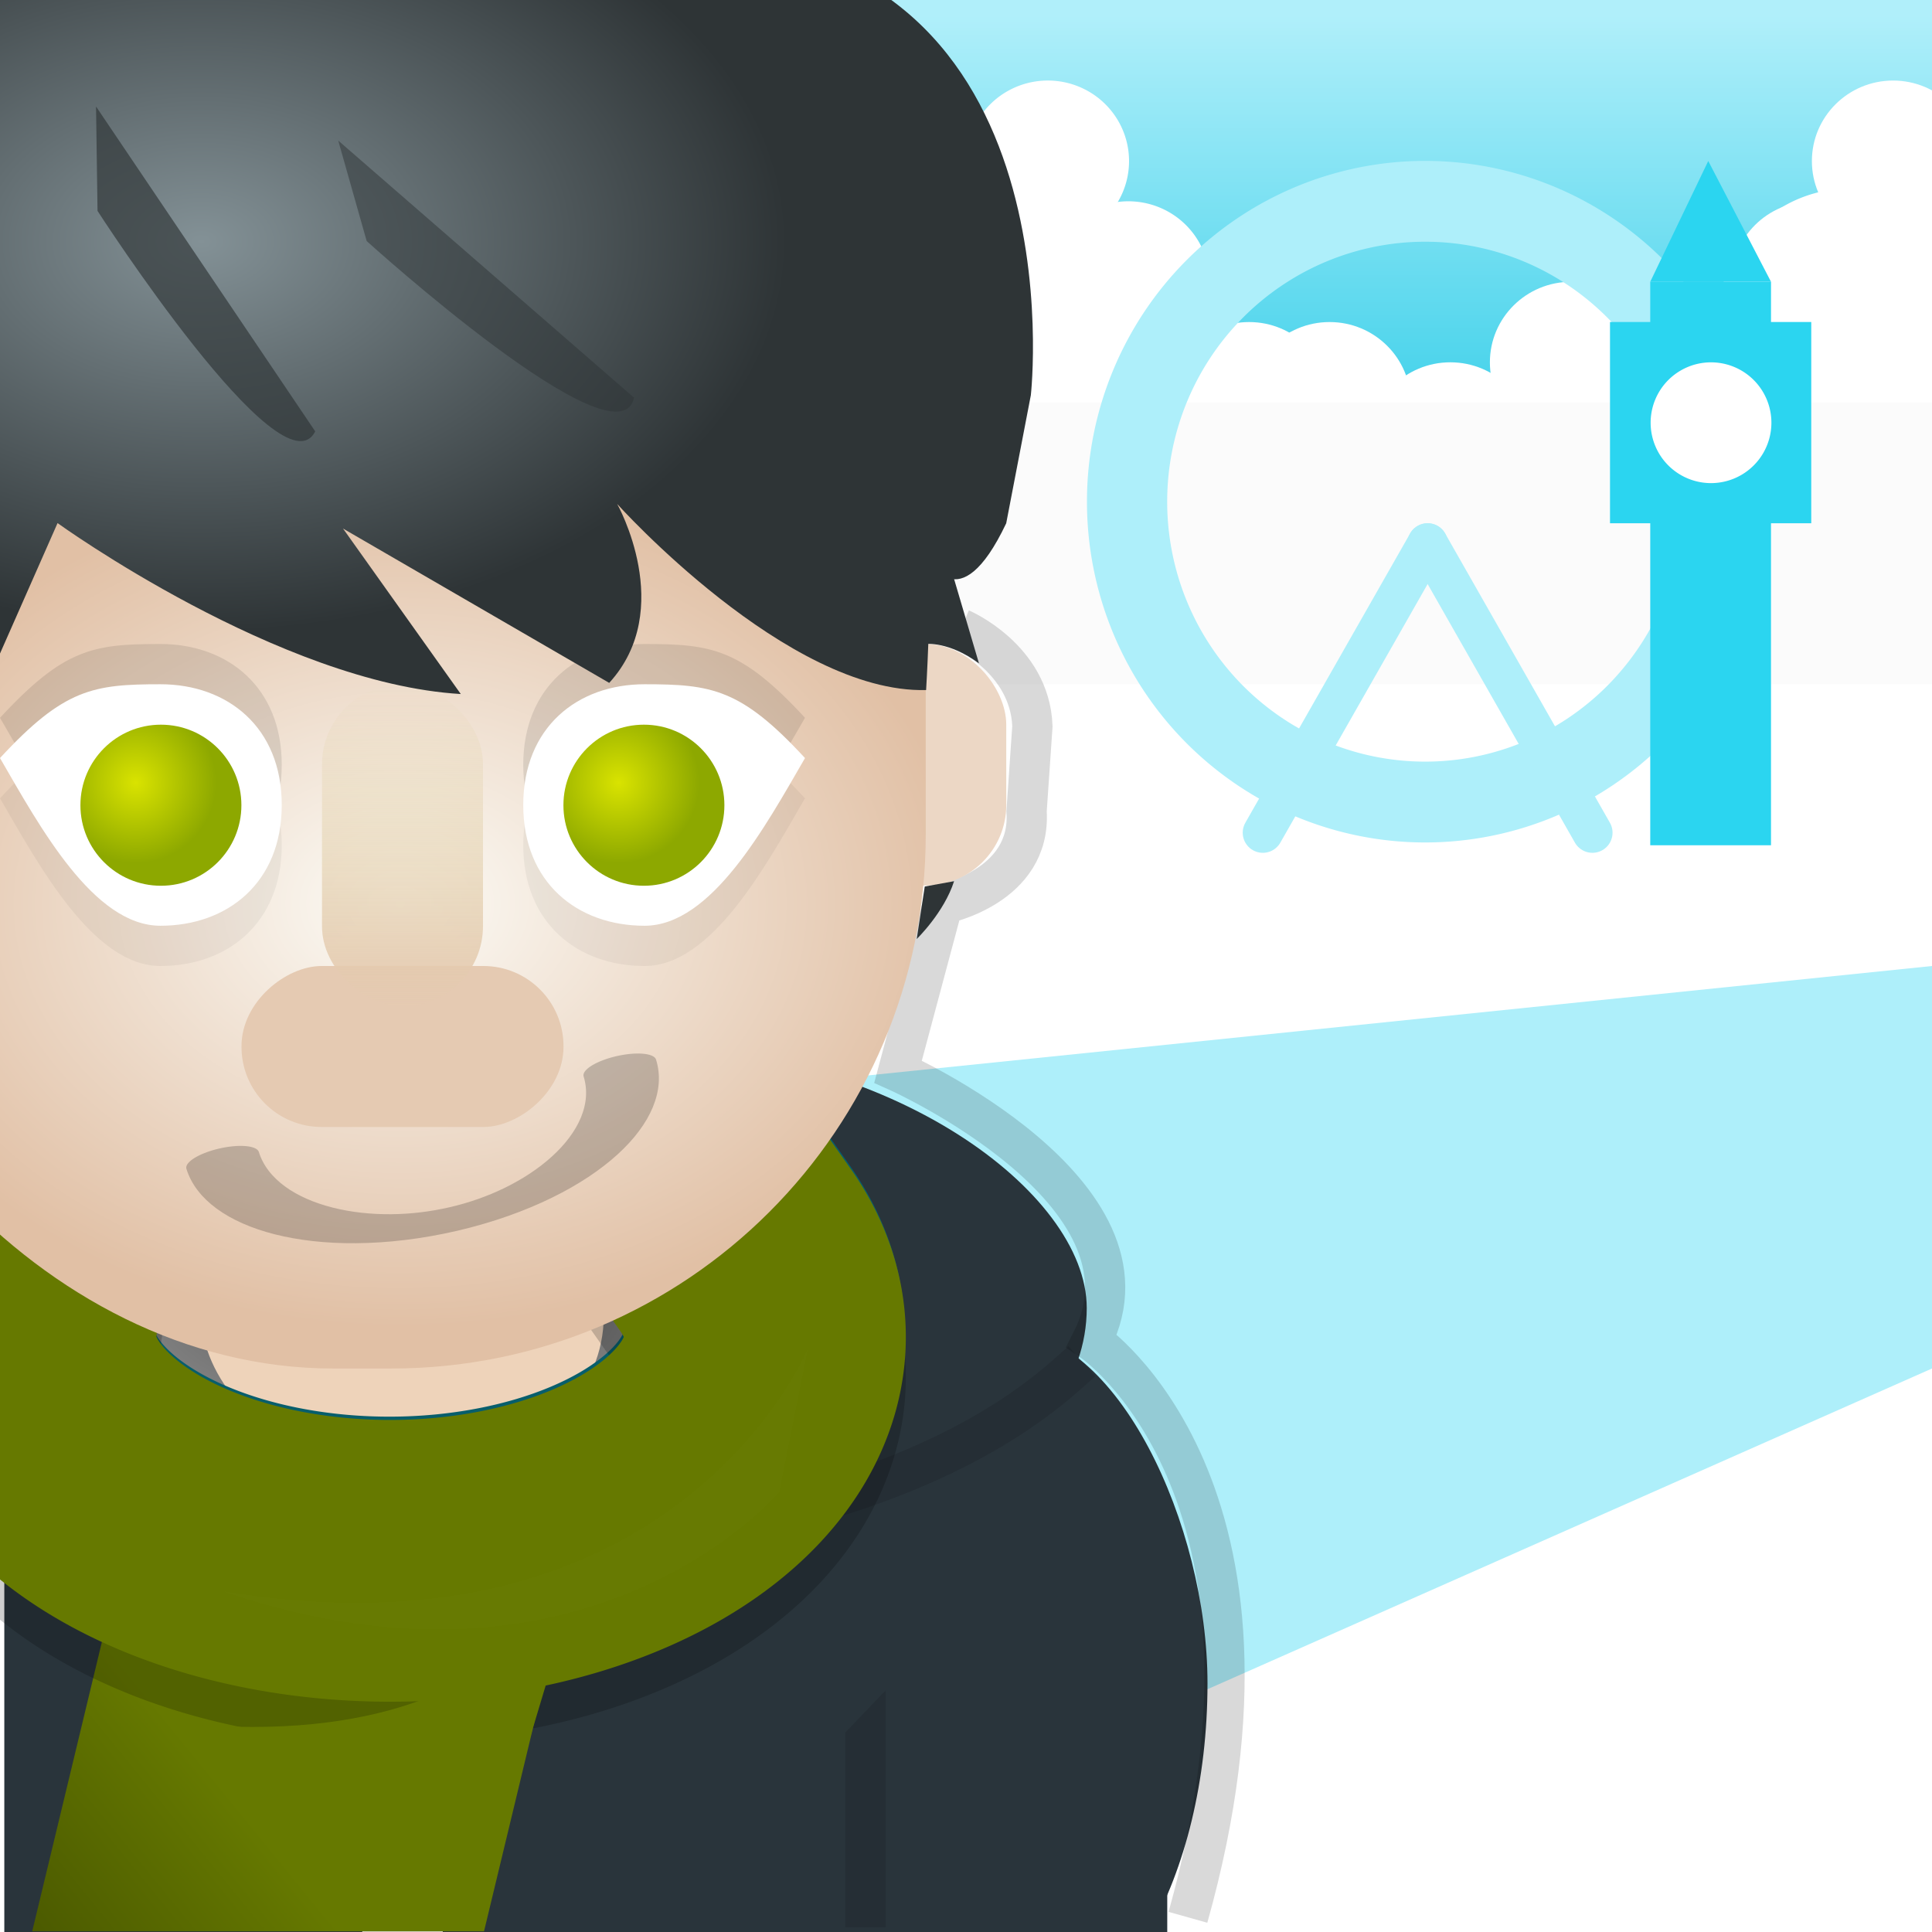<?xml version="1.0" encoding="UTF-8" standalone="no"?>
<!-- Created with Inkscape (http://www.inkscape.org/) -->

<svg
   xmlns:dc="http://purl.org/dc/elements/1.1/"
   xmlns:cc="http://creativecommons.org/ns#"
   xmlns:rdf="http://www.w3.org/1999/02/22-rdf-syntax-ns#"
   xmlns:svg="http://www.w3.org/2000/svg"
   xmlns="http://www.w3.org/2000/svg"
   xmlns:xlink="http://www.w3.org/1999/xlink"
   xmlns:sodipodi="http://sodipodi.sourceforge.net/DTD/sodipodi-0.dtd"
   xmlns:inkscape="http://www.inkscape.org/namespaces/inkscape"
   width="48px"
   height="48px"
   id="svg2985"
   version="1.1"
   inkscape:version="0.48.2 r9819"
   sodipodi:docname="london-winter.svg"
   inkscape:export-filename="/Users/hbons/SparkleShare/hbons-avatars/london-winter.png"
   inkscape:export-xdpi="240"
   inkscape:export-ydpi="240">
  <defs
     id="defs2987">
    <linearGradient
       inkscape:collect="always"
       id="linearGradient6771">
      <stop
         style="stop-color:#667900;stop-opacity:1"
         offset="0"
         id="stop6773" />
      <stop
         style="stop-color:#4c5b00;stop-opacity:1"
         offset="1"
         id="stop6775" />
    </linearGradient>
    <linearGradient
       inkscape:collect="always"
       id="linearGradient6727">
      <stop
         style="stop-color:#b0effa;stop-opacity:1"
         offset="0"
         id="stop6729" />
      <stop
         style="stop-color:#10c4e3;stop-opacity:1"
         offset="1"
         id="stop6731" />
    </linearGradient>
    <linearGradient
       id="linearGradient4158">
      <stop
         style="stop-color:#545454;stop-opacity:1"
         offset="0"
         id="stop4160" />
      <stop
         style="stop-color:#a4a4a4;stop-opacity:1"
         offset="1"
         id="stop4162" />
    </linearGradient>
    <linearGradient
       inkscape:collect="always"
       id="linearGradient4078">
      <stop
         style="stop-color:#e5cab2;stop-opacity:1"
         offset="0"
         id="stop4080" />
      <stop
         style="stop-color:#ddcf9b;stop-opacity:0;"
         offset="1"
         id="stop4082" />
    </linearGradient>
    <linearGradient
       inkscape:collect="always"
       id="linearGradient3954">
      <stop
         style="stop-color:#d9e300;stop-opacity:1"
         offset="0"
         id="stop3956" />
      <stop
         style="stop-color:#8da800;stop-opacity:1"
         offset="1"
         id="stop3958" />
    </linearGradient>
    <linearGradient
       inkscape:collect="always"
       id="linearGradient3898">
      <stop
         style="stop-color:#839196;stop-opacity:1"
         offset="0"
         id="stop3900" />
      <stop
         style="stop-color:#2e3436;stop-opacity:1"
         offset="1"
         id="stop3902" />
    </linearGradient>
    <linearGradient
       inkscape:collect="always"
       id="linearGradient3858">
      <stop
         style="stop-color:#fcfbf6;stop-opacity:1"
         offset="0"
         id="stop3860" />
      <stop
         style="stop-color:#e1c0a5;stop-opacity:1"
         offset="1"
         id="stop3862" />
    </linearGradient>
    <radialGradient
       inkscape:collect="always"
       xlink:href="#linearGradient3858"
       id="radialGradient3864"
       cx="10.222"
       cy="23.392"
       fx="10.222"
       fy="23.392"
       r="14.5"
       gradientTransform="matrix(0.966,1.9010398e-8,0,0.726,0.069,5.47)"
       gradientUnits="userSpaceOnUse" />
    <radialGradient
       inkscape:collect="always"
       xlink:href="#linearGradient3898"
       id="radialGradient3904"
       cx="5"
       cy="7.41"
       fx="5"
       fy="7.41"
       r="14.556"
       gradientTransform="matrix(1,0,0,0.666,0,1.066)"
       gradientUnits="userSpaceOnUse" />
    <radialGradient
       inkscape:collect="always"
       xlink:href="#linearGradient3954"
       id="radialGradient3960"
       cx="14.086"
       cy="16.591"
       fx="14.086"
       fy="16.591"
       r="2.125"
       gradientTransform="matrix(1,0,0,1.618,0,-10.623)"
       gradientUnits="userSpaceOnUse" />
    <radialGradient
       inkscape:collect="always"
       xlink:href="#linearGradient3954"
       id="radialGradient3964"
       gradientUnits="userSpaceOnUse"
       gradientTransform="matrix(1,0,0,1.618,0,-10.623)"
       cx="14.086"
       cy="16.591"
       fx="14.086"
       fy="16.591"
       r="2.125" />
    <linearGradient
       inkscape:collect="always"
       xlink:href="#linearGradient4078"
       id="linearGradient4084"
       x1="19"
       y1="-10"
       x2="27"
       y2="-10"
       gradientUnits="userSpaceOnUse"
       gradientTransform="translate(-44,0)" />
    <radialGradient
       inkscape:collect="always"
       xlink:href="#linearGradient4158"
       id="radialGradient4164"
       cx="10.438"
       cy="35.332"
       fx="10.438"
       fy="35.332"
       r="12.562"
       gradientTransform="matrix(0.955,0,0,0.398,-0.095,18.468)"
       gradientUnits="userSpaceOnUse" />
    <linearGradient
       inkscape:collect="always"
       xlink:href="#linearGradient6727"
       id="linearGradient6733"
       x1="36.75"
       y1="-0.375"
       x2="36.75"
       y2="-14.627"
       gradientUnits="userSpaceOnUse" />
    <filter
       inkscape:collect="always"
       id="filter6765"
       x="-0.068"
       width="1.136"
       y="-0.164"
       height="1.327">
      <feGaussianBlur
         inkscape:collect="always"
         stdDeviation="0.527"
         id="feGaussianBlur6767" />
    </filter>
    <linearGradient
       inkscape:collect="always"
       xlink:href="#linearGradient6771"
       id="linearGradient6777"
       x1="-16.581"
       y1="46.001"
       x2="-12.943"
       y2="49.728"
       gradientUnits="userSpaceOnUse" />
    <filter
       inkscape:collect="always"
       id="filter6829"
       x="-0.08"
       width="1.16"
       y="-0.167"
       height="1.333">
      <feGaussianBlur
         inkscape:collect="always"
         stdDeviation="0.482"
         id="feGaussianBlur6831" />
    </filter>
  </defs>
  <sodipodi:namedview
     id="base"
     pagecolor="#000000"
     bordercolor="#cc0000"
     borderopacity="1"
     inkscape:pageopacity="1"
     inkscape:pageshadow="2"
     inkscape:zoom="5.6568542"
     inkscape:cx="39.066782"
     inkscape:cy="33.866432"
     inkscape:current-layer="layer1"
     showgrid="false"
     inkscape:grid-bbox="true"
     inkscape:document-units="px"
     inkscape:window-width="1366"
     inkscape:window-height="720"
     inkscape:window-x="0"
     inkscape:window-y="0"
     inkscape:window-maximized="1"
     showguides="true"
     inkscape:guide-bbox="true"
     inkscape:snap-bbox="true"
     inkscape:snap-nodes="false"
     showborder="false"
     inkscape:showpageshadow="false"
     inkscape:snap-bbox-midpoints="false"
     borderlayer="false">
    <inkscape:grid
       type="xygrid"
       id="grid3896"
       empspacing="5"
       visible="true"
       enabled="true"
       snapvisiblegridlinesonly="true" />
  </sodipodi:namedview>
  <g
     id="layer1"
     inkscape:label="Layer 1"
     inkscape:groupmode="layer">
    <path
       transform="scale(1,-1)"
       style="fill:url(#linearGradient6733);fill-opacity:1;stroke:none"
       d="M -0.25,-29 48,-29 48,2 -0.25,2 z"
       id="rect3792"
       inkscape:connector-curvature="0"
       sodipodi:nodetypes="ccccc" />
    <g
       id="g4355"
       transform="translate(0,-1)">
      <path
         transform="matrix(0.617,0,0,0.612,14.383,6.97)"
         d="m 43.222,4.955 c 0,1.806 -1.464,3.27 -3.27,3.27 -1.806,0 -3.27,-1.464 -3.27,-3.27 0,-1.806 1.464,-3.27 3.27,-3.27 1.806,0 3.27,1.464 3.27,3.27 z"
         sodipodi:ry="3.2703688"
         sodipodi:rx="3.2703688"
         sodipodi:cy="4.9548745"
         sodipodi:cx="39.951534"
         id="path4142"
         style="fill:#ffffff;fill-opacity:1;stroke:none"
         sodipodi:type="arc" />
      <path
         transform="translate(6,4)"
         d="m 43.222,4.955 a 3.27,3.27 0 1 1 -6.541,0 3.27,3.27 0 1 1 6.541,0 z"
         sodipodi:ry="3.2703688"
         sodipodi:rx="3.2703688"
         sodipodi:cy="4.9548745"
         sodipodi:cx="39.951534"
         id="path4089"
         style="fill:#ffffff;fill-opacity:1;stroke:none"
         sodipodi:type="arc" />
      <path
         sodipodi:type="arc"
         style="fill:#ffffff;fill-opacity:1;stroke:none"
         id="path4134"
         sodipodi:cx="39.951534"
         sodipodi:cy="4.9548745"
         sodipodi:rx="3.2703688"
         sodipodi:ry="3.2703688"
         d="m 43.222,4.955 a 3.27,3.27 0 1 1 -6.541,0 3.27,3.27 0 1 1 6.541,0 z"
         transform="matrix(0.617,0,0,0.612,2.383,6.97)" />
      <path
         transform="matrix(0.617,0,0,0.612,11.383,8.97)"
         d="m 43.222,4.955 c 0,1.806 -1.464,3.27 -3.27,3.27 -1.806,0 -3.27,-1.464 -3.27,-3.27 0,-1.806 1.464,-3.27 3.27,-3.27 1.806,0 3.27,1.464 3.27,3.27 z"
         sodipodi:ry="3.2703688"
         sodipodi:rx="3.2703688"
         sodipodi:cy="4.9548745"
         sodipodi:cx="39.951534"
         id="path4146"
         style="fill:#ffffff;fill-opacity:1;stroke:none"
         sodipodi:type="arc" />
      <path
         sodipodi:type="arc"
         style="fill:#ffffff;fill-opacity:1;stroke:none"
         id="path4148"
         sodipodi:cx="39.951534"
         sodipodi:cy="4.9548745"
         sodipodi:rx="3.2703688"
         sodipodi:ry="3.2703688"
         d="m 43.222,4.955 c 0,1.806 -1.464,3.27 -3.27,3.27 -1.806,0 -3.27,-1.464 -3.27,-3.27 0,-1.806 1.464,-3.27 3.27,-3.27 1.806,0 3.27,1.464 3.27,3.27 z"
         transform="matrix(0.617,0,0,0.612,8.383,7.97)" />
      <path
         transform="matrix(0.617,0,0,0.612,6.383,7.97)"
         d="m 43.222,4.955 c 0,1.806 -1.464,3.27 -3.27,3.27 -1.806,0 -3.27,-1.464 -3.27,-3.27 0,-1.806 1.464,-3.27 3.27,-3.27 1.806,0 3.27,1.464 3.27,3.27 z"
         sodipodi:ry="3.2703688"
         sodipodi:rx="3.2703688"
         sodipodi:cy="4.9548745"
         sodipodi:cx="39.951534"
         id="path4168"
         style="fill:#ffffff;fill-opacity:1;stroke:none"
         sodipodi:type="arc" />
      <path
         transform="matrix(0.617,0,0,0.612,3.383,4.97)"
         d="m 43.222,4.955 a 3.27,3.27 0 1 1 -6.541,0 3.27,3.27 0 1 1 6.541,0 z"
         sodipodi:ry="3.2703688"
         sodipodi:rx="3.2703688"
         sodipodi:cy="4.9548745"
         sodipodi:cx="39.951534"
         id="path4136"
         style="fill:#ffffff;fill-opacity:1;stroke:none"
         sodipodi:type="arc" />
      <path
         sodipodi:type="arc"
         style="fill:#ffffff;fill-opacity:1;stroke:none"
         id="path4130"
         sodipodi:cx="39.951534"
         sodipodi:cy="4.9548745"
         sodipodi:rx="3.2703688"
         sodipodi:ry="3.2703688"
         d="m 43.222,4.955 a 3.27,3.27 0 1 1 -6.541,0 3.27,3.27 0 1 1 6.541,0 z"
         transform="matrix(0.617,0,0,0.612,1.383,1.97)" />
      <path
         transform="matrix(0.617,0,0,0.612,1.383,4.97)"
         d="m 43.222,4.955 a 3.27,3.27 0 1 1 -6.541,0 3.27,3.27 0 1 1 6.541,0 z"
         sodipodi:ry="3.2703688"
         sodipodi:rx="3.2703688"
         sodipodi:cy="4.9548745"
         sodipodi:cx="39.951534"
         id="path4132"
         style="fill:#ffffff;fill-opacity:1;stroke:none"
         sodipodi:type="arc" />
      <path
         sodipodi:type="arc"
         style="fill:#ffffff;fill-opacity:1;stroke:none"
         id="path4140"
         sodipodi:cx="39.951534"
         sodipodi:cy="4.9548745"
         sodipodi:rx="3.2703688"
         sodipodi:ry="3.2703688"
         d="m 43.222,4.955 c 0,1.806 -1.464,3.27 -3.27,3.27 -1.806,0 -3.27,-1.464 -3.27,-3.27 0,-1.806 1.464,-3.27 3.27,-3.27 1.806,0 3.27,1.464 3.27,3.27 z"
         transform="matrix(0.617,0,0,0.612,20.383,4.97)" />
      <path
         transform="matrix(0.617,0,0,0.612,22.383,1.97)"
         d="m 43.222,4.955 c 0,1.806 -1.464,3.27 -3.27,3.27 -1.806,0 -3.27,-1.464 -3.27,-3.27 0,-1.806 1.464,-3.27 3.27,-3.27 1.806,0 3.27,1.464 3.27,3.27 z"
         sodipodi:ry="3.2703688"
         sodipodi:rx="3.2703688"
         sodipodi:cy="4.9548745"
         sodipodi:cx="39.951534"
         id="path4138"
         style="fill:#ffffff;fill-opacity:1;stroke:none"
         sodipodi:type="arc" />
      <path
         sodipodi:type="arc"
         style="fill:#ffffff;fill-opacity:1;stroke:none"
         id="path4144"
         sodipodi:cx="39.951534"
         sodipodi:cy="4.9548745"
         sodipodi:rx="3.2703688"
         sodipodi:ry="3.2703688"
         d="m 43.222,4.955 c 0,1.806 -1.464,3.27 -3.27,3.27 -1.806,0 -3.27,-1.464 -3.27,-3.27 0,-1.806 1.464,-3.27 3.27,-3.27 1.806,0 3.27,1.464 3.27,3.27 z"
         transform="matrix(0.617,0,0,0.612,23.383,3.97)" />
    </g>
    <path
       style="fill:#fbfbfb;fill-opacity:1;stroke:none"
       d="M -0.625,10 48,10 48,37 -0.625,37 z"
       id="rect3966"
       inkscape:connector-curvature="0"
       sodipodi:nodetypes="ccccc" />
    <path
       style="fill:#ffffff;fill-opacity:1;stroke:none"
       d="M -0.625,17 48,17 48,48 -0.625,48 z"
       id="rect2997"
       inkscape:connector-curvature="0"
       sodipodi:nodetypes="ccccc" />
    <path
       style="fill:#aeeffa;fill-opacity:1;stroke:none"
       d="M -0.625,29 48,24 48,34 16.375,48 z"
       id="rect4033"
       inkscape:connector-curvature="0"
       sodipodi:nodetypes="ccccc" />
    <rect
       ry="11.062"
       rx="11.062"
       y="26"
       x="-5.25"
       height="13"
       width="32.25"
       id="rect3814"
       style="fill:#29343b;fill-opacity:1;stroke:none" />
    <rect
       style="fill:url(#radialGradient4164);fill-opacity:1;stroke:none"
       id="rect3947"
       width="24"
       height="10"
       x="-2.125"
       y="27"
       rx="11.062"
       ry="11.063" />
    <rect
       style="fill:#888a85;fill-opacity:1;stroke:none"
       id="rect3810"
       width="5.657"
       height="5.127"
       x="20.369"
       y="39.393" />
    <rect
       style="fill:#888a85;fill-opacity:1;stroke:none"
       id="rect3818"
       width="5.657"
       height="5.127"
       x="-10.631"
       y="34.393" />
    <rect
       style="fill:#d3d7cf;fill-opacity:1;stroke:none"
       id="rect3826"
       width="5.657"
       height="5.127"
       x="4.974"
       y="39.393"
       transform="scale(-1,1)" />
    <rect
       style="fill:#29343b;fill-opacity:1;stroke:none"
       id="rect3839"
       width="10"
       height="17.529"
       x="20"
       y="33.056"
       rx="11.062"
       ry="11.062" />
    <rect
       y="-10.375"
       x="-65.5"
       height="61.875"
       width="16.875"
       id="rect4048"
       style="fill:#000000;fill-opacity:1;stroke:none"
       transform="matrix(0,-1,1,0,0,0)" />
    <rect
       ry="3.314"
       rx="3.314"
       y="21.5"
       x="5"
       height="14.5"
       width="10"
       id="rect4122"
       style="fill:#eed3ba;fill-opacity:1;stroke:none" />
    <path
       style="fill:#a9a9a9;fill-opacity:1;stroke:none"
       d="M 11.031,39.156 17,38.812 l 0,3.188 -6,0 z"
       id="rect3916"
       inkscape:connector-curvature="0"
       sodipodi:nodetypes="ccccc" />
    <path
       sodipodi:nodetypes="cc"
       inkscape:connector-curvature="0"
       id="path3943"
       d="m -1.236,36.898 c 2.132,1.231 5.402,1.627 9.746,1.628"
       style="opacity:0.453;fill:none;stroke:#7b7b7b;stroke-width:1px;stroke-linecap:square;stroke-linejoin:miter;stroke-opacity:1" />
    <rect
       transform="scale(1,-1)"
       style="fill:none;stroke:#ffffff;stroke-width:2;stroke-miterlimit:4;stroke-opacity:1;stroke-dasharray:none"
       id="rect3906"
       width="50"
       height="50"
       x="-1"
       y="-49" />
    <path
       style="opacity:0.176;fill:none;stroke:#111517;stroke-width:1px;stroke-linecap:square;stroke-linejoin:miter;stroke-opacity:1"
       d="M 26.505,34.152 C 22.785,37.454 16.395,38.48 11.535,38.482"
       id="path3941"
       inkscape:connector-curvature="0"
       sodipodi:nodetypes="cc" />
    <path
       style="opacity:0.15;fill:none;stroke:#000000;stroke-width:1px;stroke-linecap:butt;stroke-linejoin:miter;stroke-opacity:1"
       d="M 29.514,47.635 C 32.515,36.951 27.125,33.312 27.125,33.312 29,29.625 22.312,26.625 22.312,26.625 l 1.114,-4.164 c 0,0 2.204,-0.43 2.079,-2.305 l 0.145,-2.113 C 25.588,16.356 23.875,15.625 23.875,15.625"
       id="path4100"
       inkscape:connector-curvature="0"
       sodipodi:nodetypes="ccccccc" />
    <path
       sodipodi:type="arc"
       style="fill:none;stroke:#aeeffa;stroke-width:2.523;stroke-miterlimit:4;stroke-opacity:1;stroke-dasharray:none"
       id="path3833"
       sodipodi:cx="33"
       sodipodi:cy="11.75"
       sodipodi:rx="9.375"
       sodipodi:ry="9.375"
       d="m 42.375,11.75 a 9.375,9.375 0 1 1 -18.75,0 9.375,9.375 0 1 1 18.75,0 z"
       transform="matrix(0.79,0,0,0.796,9.338,3.111)" />
    <rect
       style="fill:#2bd5f0;fill-opacity:1;stroke:none"
       id="rect3949"
       width="5"
       height="5"
       x="40"
       y="8" />
    <path
       style="fill:#29343b;fill-opacity:1;stroke:none"
       d="m 29,42.728 -4.428,-4.971 -24.465,0 0,10.243 28.893,0 z"
       id="rect3926"
       inkscape:connector-curvature="0"
       sodipodi:nodetypes="cccccc" />
    <path
       style="fill:#111517;fill-opacity:1;stroke:none;opacity:0.176"
       d="M 21,43.046 22,42 l 0,5.884 -1,0 z"
       id="rect3887"
       inkscape:connector-curvature="0"
       sodipodi:nodetypes="ccccc" />
    <path
       style="fill:#2bd5f0;fill-opacity:1;stroke:none"
       d="M 41,7 42.441,4 44,7 z"
       id="rect3951"
       inkscape:connector-curvature="0"
       sodipodi:nodetypes="cccc" />
    <g
       id="g4205"
       transform="translate(0,-2)"
       style="stroke:#10c6e3;stroke-opacity:1;fill:#000000;fill-opacity:0">
      <path
         sodipodi:nodetypes="cc"
         inkscape:connector-curvature="0"
         id="path4178"
         d="M 35.469,15.5 31.375,22.688"
         style="fill:#000000;stroke:#aeeffa;stroke-width:1px;stroke-linecap:round;stroke-linejoin:miter;stroke-opacity:1;fill-opacity:0" />
      <path
         sodipodi:nodetypes="cc"
         style="fill:#000000;stroke:#aeeffa;stroke-width:1px;stroke-linecap:round;stroke-linejoin:miter;stroke-opacity:1;fill-opacity:0"
         d="m 35.469,15.5 4.094,7.188"
         id="path4180"
         inkscape:connector-curvature="0" />
    </g>
    <path
       style="fill:#ffffff;fill-opacity:1;stroke:none"
       d="m 48,40 0,8 -11.625,0 z"
       id="rect4200"
       inkscape:connector-curvature="0"
       sodipodi:nodetypes="cccc" />
    <rect
       y="7"
       x="41"
       height="14"
       width="3"
       id="rect3828"
       style="fill:#2bd5f0;fill-opacity:1;stroke:none" />
    <path
       sodipodi:type="arc"
       style="fill:#ffffff;fill-opacity:1;stroke:none"
       id="path4213"
       sodipodi:cx="41.1875"
       sodipodi:cy="11.875"
       sodipodi:rx="1.0625"
       sodipodi:ry="1.0625"
       d="m 42.25,11.875 a 1.062,1.062 0 1 1 -2.125,0 1.062,1.062 0 1 1 2.125,0 z"
       transform="matrix(1.412,0,0,1.412,-15.647,-6.265)" />
    <rect
       style="opacity:0;fill:#f39b12;fill-opacity:1;stroke:none"
       id="rect4341"
       width="48"
       height="48"
       x="-2"
       y="0" />
    <path
       style="fill:none;stroke:#e0e0dc;stroke-width:2;stroke-linecap:square;stroke-linejoin:miter;stroke-miterlimit:4;stroke-opacity:1;stroke-dasharray:none"
       d="m 10,38.785 0,8.263"
       id="path3800"
       inkscape:connector-curvature="0"
       sodipodi:nodetypes="cc" />
    <rect
       style="fill:url(#linearGradient6777);fill-opacity:1;stroke:none"
       id="rect6707"
       width="11.225"
       height="9.636"
       x="-23.577"
       y="39.729"
       transform="matrix(-1,0,-0.234,0.972,0,0)" />
    <g
       id="g6627">
      <path
         sodipodi:open="true"
         sodipodi:end="9.5087947"
         sodipodi:start="5.8839986"
         transform="translate(-2.265,-2.177)"
         d="M 20.518,33.151 A 9.312,5.562 0 1 1 2.658,34.846"
         sodipodi:ry="5.5625"
         sodipodi:rx="9.3125"
         sodipodi:cy="35.3125"
         sodipodi:cx="11.9375"
         id="path6605"
         style="fill:none;stroke:#075e6c;stroke-width:7;stroke-linecap:square;stroke-miterlimit:4;stroke-opacity:1;stroke-dasharray:none"
         sodipodi:type="arc" />
      <path
         sodipodi:type="arc"
         style="fill:none;stroke:#000000;stroke-width:7;stroke-linecap:square;stroke-miterlimit:4;stroke-opacity:1;stroke-dasharray:none;filter:url(#filter6765);opacity:0.441"
         id="path6735"
         sodipodi:cx="11.9375"
         sodipodi:cy="35.3125"
         sodipodi:rx="9.3125"
         sodipodi:ry="5.5625"
         d="M 20.518,33.151 A 9.312,5.562 0 1 1 2.658,34.846"
         transform="translate(-2.244,-1.095)"
         sodipodi:start="5.8839986"
         sodipodi:end="9.5087947"
         sodipodi:open="true" />
      <path
         sodipodi:open="true"
         sodipodi:end="9.5087947"
         sodipodi:start="5.8839986"
         transform="translate(-2.244,-2.095)"
         d="M 20.518,33.151 A 9.312,5.562 0 1 1 2.658,34.846"
         sodipodi:ry="5.5625"
         sodipodi:rx="9.3125"
         sodipodi:cy="35.3125"
         sodipodi:cx="11.9375"
         id="path6605-5"
         style="fill:none;stroke:#667900;stroke-width:7;stroke-linecap:square;stroke-miterlimit:4;stroke-opacity:1;stroke-dasharray:none;opacity:1"
         sodipodi:type="arc" />
      <g
         id="g6607">
        <rect
           ry="2"
           rx="2"
           y="16"
           x="20"
           height="6"
           width="5"
           id="rect3794"
           style="fill:#ecd7c5;fill-opacity:1;stroke:none" />
        <rect
           style="fill:url(#radialGradient3864);fill-opacity:1;stroke:none"
           id="rect2993"
           width="28"
           height="33.875"
           x="-5"
           y="0.125"
           rx="13.272"
           ry="13.272" />
        <path
           sodipodi:nodetypes="ccccc"
           inkscape:connector-curvature="0"
           id="path3908"
           d="m 23,12 -1,1 1,3 c 0,0 0.57,-0.072 1.322,0.481 z"
           style="fill:#2e3436;fill-opacity:1;stroke:none" />
        <path
           sodipodi:nodetypes="ccssc"
           inkscape:connector-curvature="0"
           id="path3933"
           d="M 20,17.834 C 19.015,19.533 17.678,22 16.014,22 14.349,22 13,20.933 13,19 c 0,-1.933 1.349,-3 3.014,-3 1.664,0 2.396,0.111 3.986,1.834 z"
           style="opacity:0.1;fill:#000000;fill-opacity:1;stroke:none" />
        <path
           inkscape:connector-curvature="0"
           id="path3798"
           d="m 1.43,12.996 c 0,0 5.51,3.981 10.018,4.247 l -2.925,-4.111 6.613,3.834 c 1.671,-1.83 0.198,-4.445 0.198,-4.445 0,0 4.228,4.711 7.675,4.623 0,0 0.128,-2.087 0.065,-3.275 0,0 0.738,1.632 1.925,-0.868 l 0.612,-3.183 c 0,0 1.278,-11.335 -8.722,-11.335 L -0.142,-1.07 -0.5,17.37 z"
           style="fill:url(#radialGradient3904);fill-opacity:1;stroke:none"
           sodipodi:nodetypes="ccccccccccccc" />
        <path
           style="opacity:0.05;fill:#000000;fill-opacity:1;stroke:none"
           d="M 20,19.834 C 19.015,21.533 17.678,24 16.014,24 14.349,24 13,22.933 13,21 c 0,-1.933 1.349,-3 3.014,-3 1.664,0 2.396,0.111 3.986,1.834 z"
           id="path3937"
           inkscape:connector-curvature="0"
           sodipodi:nodetypes="ccssc" />
        <path
           style="fill:#ffffff;fill-opacity:1;stroke:none"
           d="M 20,18.834 C 19.015,20.533 17.678,23 16.014,23 14.349,23 13,21.933 13,20 c 0,-1.933 1.349,-3 3.014,-3 1.664,0 2.396,0.111 3.986,1.834 z"
           id="path3868"
           inkscape:connector-curvature="0"
           sodipodi:nodetypes="ccssc" />
        <path
           sodipodi:type="arc"
           style="fill:url(#radialGradient3960);fill-opacity:1;stroke:none"
           id="path2995"
           sodipodi:cx="14.75"
           sodipodi:cy="17.188322"
           sodipodi:rx="2.125"
           sodipodi:ry="3.4383223"
           d="m 16.875,17.188 c 0,1.899 -0.951,3.438 -2.125,3.438 -1.174,0 -2.125,-1.539 -2.125,-3.438 0,-1.899 0.951,-3.438 2.125,-3.438 1.174,0 2.125,1.539 2.125,3.438 z"
           transform="matrix(0.941,0,0,0.582,2.118,10.002)" />
        <path
           transform="matrix(2.322,-0.54,0.234,0.757,-27.806,22.636)"
           d="m 16.875,17.188 c 0,1.899 -0.951,3.438 -2.125,3.438 -1.174,0 -2.125,-1.539 -2.125,-3.438 0,0 0,0 0,0"
           sodipodi:ry="3.4383223"
           sodipodi:rx="2.125"
           sodipodi:cy="17.188322"
           sodipodi:cx="14.75"
           id="path3001"
           style="opacity:0.2;fill:none;stroke:#000000;stroke-width:0.775;stroke-linecap:round;stroke-miterlimit:4;stroke-opacity:1;stroke-dasharray:none"
           sodipodi:type="arc"
           sodipodi:start="0"
           sodipodi:end="3.1415927"
           sodipodi:open="true" />
        <path
           style="opacity:0.1;fill:#000000;fill-opacity:1;stroke:none"
           d="M 0,17.834 C 0.985,19.533 2.322,22 3.986,22 5.651,22 7,20.933 7,19 7,17.067 5.651,16 3.986,16 2.322,16 1.591,16.111 0,17.834 z"
           id="path3935"
           inkscape:connector-curvature="0"
           sodipodi:nodetypes="ccssc" />
        <path
           sodipodi:nodetypes="ccssc"
           inkscape:connector-curvature="0"
           id="path3939"
           d="M 0,19.834 C 0.985,21.533 2.322,24 3.986,24 5.651,24 7,22.933 7,21 7,19.067 5.651,18 3.986,18 2.322,18 1.591,18.111 0,19.834 z"
           style="opacity:0.05;fill:#000000;fill-opacity:1;stroke:none" />
        <path
           sodipodi:nodetypes="ccssc"
           inkscape:connector-curvature="0"
           id="path3881"
           d="M 0,18.834 C 0.985,20.533 2.322,23 3.986,23 5.651,23 7,21.933 7,20 7,18.067 5.651,17 3.986,17 2.322,17 1.591,17.111 0,18.834 z"
           style="fill:#ffffff;fill-opacity:1;stroke:none" />
        <rect
           style="fill:#e5cab2;fill-opacity:1;stroke:none"
           id="rect3844"
           width="4"
           height="8"
           x="24"
           y="-14"
           rx="1.991"
           ry="1.991"
           transform="matrix(0,1,-1,0,0,0)" />
        <rect
           transform="matrix(0,-1,-1,0,0,0)"
           ry="1.991"
           rx="1.991"
           y="-12"
           x="-25"
           height="4"
           width="8"
           id="rect3846"
           style="fill:url(#linearGradient4084);fill-opacity:1;stroke:none" />
        <path
           style="opacity:0.66;fill:#2e3436;fill-opacity:1;stroke:none"
           d="M 7.832,10.718 2.386,2.646 2.423,5.24 c 0,0 4.581,7.104 5.409,5.477 z"
           id="path3910"
           inkscape:connector-curvature="0"
           sodipodi:nodetypes="cccc" />
        <path
           sodipodi:nodetypes="cccc"
           inkscape:connector-curvature="0"
           id="path3912"
           d="M 15.752,9.88 8.403,3.492 9.11,5.989 c 0,0 6.264,5.676 6.642,3.891 z"
           style="opacity:0.5;fill:#2e3436;fill-opacity:1;stroke:none" />
        <path
           style="fill:#2e3436;fill-opacity:1;stroke:none"
           d="m 22.975,22.025 -0.199,1.304 c 0,0 0.678,-0.655 0.928,-1.436 z"
           id="path3945"
           inkscape:connector-curvature="0"
           sodipodi:nodetypes="cccc" />
        <path
           transform="matrix(0.941,0,0,0.582,-9.882,10.002)"
           d="m 16.875,17.188 c 0,1.899 -0.951,3.438 -2.125,3.438 -1.174,0 -2.125,-1.539 -2.125,-3.438 0,-1.899 0.951,-3.438 2.125,-3.438 1.174,0 2.125,1.539 2.125,3.438 z"
           sodipodi:ry="3.4383223"
           sodipodi:rx="2.125"
           sodipodi:cy="17.188322"
           sodipodi:cx="14.75"
           id="path3962"
           style="fill:url(#radialGradient3964);fill-opacity:1;stroke:none"
           sodipodi:type="arc" />
      </g>
      <path
         style="fill:#667900;fill-opacity:1;stroke:none"
         d="m 12.993,43.757 1.856,-6.187 c 0,0 -0.972,6.276 -10.695,5.215 l 7.513,2.21 z"
         id="path6769"
         inkscape:connector-curvature="0"
         sodipodi:nodetypes="ccccc" />
    </g>
    <rect
       style="fill:#000000;fill-opacity:1;stroke:none"
       id="rect4046"
       width="16.875"
       height="61.875"
       x="-18.875"
       y="-5.875" />
    <rect
       y="-49"
       x="-1"
       height="50"
       width="50"
       id="rect6649"
       style="fill:none;stroke:#ffffff;stroke-width:2;stroke-miterlimit:4;stroke-opacity:1;stroke-dasharray:none"
       transform="scale(1,-1)" />
    <path
       style="opacity:0.099;fill:#ffffff;fill-opacity:1;stroke:none;filter:url(#filter6829)"
       d="m 20.064,33.532 c 0,0 -3.27,7.867 -14.496,6.01 9.104,3.094 13.789,-2.475 13.789,-2.475 z"
       id="path6779"
       inkscape:connector-curvature="0"
       sodipodi:nodetypes="cccc" />
  </g>
</svg>
